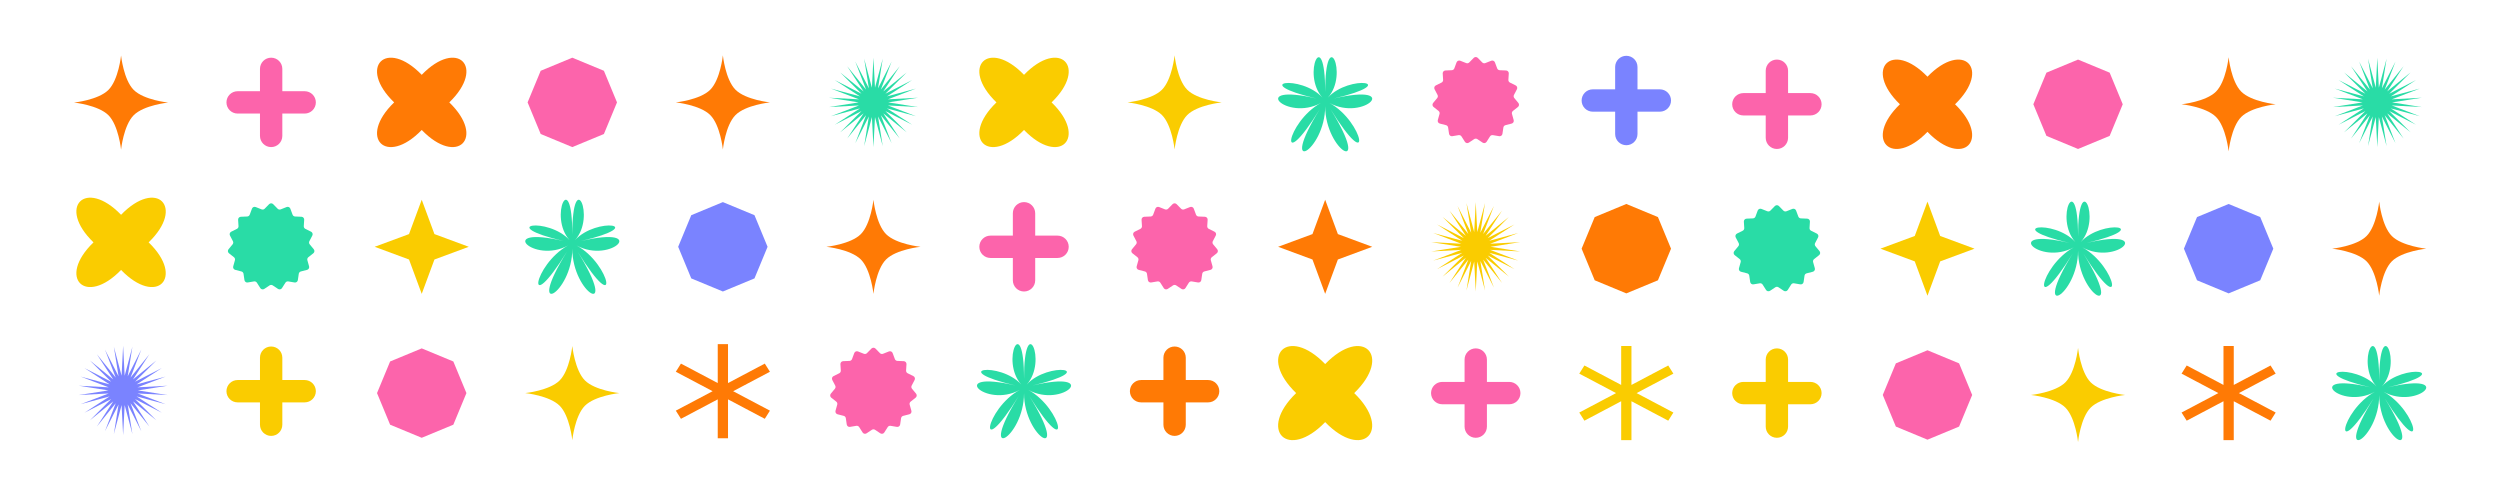 <svg width="1216" height="242" viewBox="0 0 1216 242" fill="none" xmlns="http://www.w3.org/2000/svg">
<g filter="url(#filter0_f_8_194)">
<path d="M717.803 169.454C714.801 169.454 712.367 171.888 712.367 174.89V185.761H701.496C698.494 185.761 696.06 188.195 696.06 191.197C696.06 194.199 698.494 196.633 701.496 196.633H712.367V207.504C712.367 210.506 714.801 212.94 717.803 212.94C720.805 212.94 723.239 210.506 723.239 207.504V196.633H734.11C737.112 196.633 739.546 194.199 739.546 191.197C739.546 188.195 737.112 185.761 734.11 185.761H723.239V174.89C723.239 171.888 720.805 169.454 717.803 169.454Z" fill="#FC64AB"/>
<path d="M498.084 98.299C495.082 98.299 492.649 100.733 492.649 103.735V114.607H481.777C478.775 114.607 476.341 117.04 476.341 120.042C476.341 123.044 478.775 125.478 481.777 125.478H492.649V136.349C492.649 139.352 495.082 141.785 498.084 141.785C501.087 141.785 503.52 139.352 503.52 136.349V125.478H514.392C517.394 125.478 519.827 123.044 519.827 120.042C519.827 117.04 517.394 114.607 514.392 114.607H503.52V103.735C503.52 100.733 501.087 98.299 498.084 98.299Z" fill="#FC64AB"/>
<path d="M278.366 28.06L293.741 34.428L300.109 49.803L293.741 65.177L278.366 71.546L262.992 65.177L256.623 49.803L262.992 34.428L278.366 28.06Z" fill="#FC64AB"/>
<path d="M205.127 169.454L220.501 175.822L226.87 191.197L220.501 206.572L205.127 212.94L189.752 206.572L183.384 191.197L189.752 175.822L205.127 169.454Z" fill="#FC64AB"/>
<path d="M423.864 169.541C423.992 169.41 424.144 169.306 424.313 169.235C424.481 169.165 424.662 169.128 424.845 169.128C425.028 169.128 425.209 169.165 425.377 169.235C425.546 169.306 425.698 169.41 425.826 169.541L428.004 171.765C428.193 171.958 428.435 172.091 428.7 172.147C428.964 172.203 429.239 172.18 429.491 172.081L432.385 170.935C432.555 170.867 432.736 170.835 432.919 170.839C433.102 170.842 433.282 170.883 433.449 170.957C433.616 171.031 433.766 171.138 433.892 171.271C434.017 171.405 434.114 171.561 434.178 171.733L435.263 174.65C435.357 174.904 435.524 175.124 435.742 175.283C435.961 175.442 436.222 175.532 436.492 175.544L439.602 175.674C439.785 175.682 439.964 175.726 440.129 175.804C440.295 175.882 440.443 175.992 440.565 176.127C440.687 176.263 440.781 176.422 440.842 176.595C440.902 176.767 440.927 176.95 440.915 177.132L440.72 180.239C440.703 180.509 440.766 180.778 440.901 181.012C441.036 181.246 441.237 181.435 441.48 181.555L444.268 182.939C444.431 183.02 444.577 183.134 444.697 183.272C444.816 183.41 444.907 183.571 444.963 183.745C445.02 183.919 445.041 184.102 445.026 184.284C445.01 184.466 444.959 184.643 444.874 184.805L443.432 187.564C443.307 187.804 443.255 188.075 443.283 188.344C443.311 188.613 443.418 188.867 443.591 189.075L445.575 191.474C445.692 191.615 445.779 191.777 445.832 191.952C445.884 192.127 445.902 192.311 445.883 192.493C445.864 192.675 445.808 192.851 445.72 193.011C445.632 193.171 445.513 193.312 445.37 193.425L442.93 195.359C442.719 195.527 442.561 195.753 442.477 196.011C442.394 196.268 442.388 196.544 442.461 196.804L443.298 199.802C443.347 199.978 443.361 200.162 443.338 200.344C443.315 200.525 443.256 200.7 443.164 200.858C443.073 201.017 442.951 201.155 442.805 201.266C442.66 201.376 442.494 201.456 442.317 201.502L439.302 202.276C439.04 202.343 438.804 202.486 438.623 202.687C438.442 202.888 438.324 203.138 438.285 203.405L437.83 206.485C437.803 206.665 437.741 206.839 437.646 206.995C437.551 207.152 437.427 207.288 437.279 207.395C437.131 207.503 436.963 207.579 436.785 207.621C436.607 207.663 436.423 207.669 436.243 207.638L433.173 207.119C432.907 207.074 432.633 207.108 432.386 207.218C432.139 207.328 431.93 207.509 431.785 207.737L430.117 210.365C430.019 210.52 429.892 210.653 429.741 210.757C429.591 210.861 429.422 210.935 429.243 210.973C429.064 211.011 428.88 211.013 428.7 210.978C428.521 210.944 428.35 210.874 428.198 210.773L425.605 209.051C425.38 208.901 425.116 208.821 424.845 208.821C424.575 208.821 424.31 208.901 424.085 209.051L421.493 210.773C421.34 210.874 421.169 210.944 420.99 210.978C420.81 211.013 420.626 211.011 420.447 210.973C420.268 210.935 420.099 210.861 419.949 210.757C419.799 210.653 419.671 210.52 419.573 210.365L417.905 207.737C417.76 207.509 417.551 207.328 417.304 207.218C417.057 207.108 416.783 207.074 416.517 207.119L413.448 207.638C413.267 207.669 413.083 207.663 412.905 207.621C412.727 207.579 412.559 207.503 412.411 207.395C412.264 207.288 412.139 207.152 412.044 206.995C411.949 206.839 411.887 206.665 411.86 206.485L411.405 203.405C411.366 203.138 411.248 202.888 411.068 202.687C410.887 202.486 410.65 202.343 410.389 202.276L407.374 201.502C407.197 201.456 407.03 201.376 406.885 201.266C406.739 201.155 406.617 201.017 406.526 200.858C406.434 200.7 406.375 200.525 406.353 200.344C406.33 200.162 406.343 199.978 406.392 199.802L407.229 196.804C407.302 196.544 407.296 196.268 407.213 196.011C407.129 195.753 406.972 195.527 406.76 195.359L404.32 193.425C404.177 193.312 404.058 193.171 403.97 193.011C403.882 192.851 403.827 192.675 403.808 192.493C403.788 192.311 403.806 192.127 403.859 191.952C403.911 191.777 403.999 191.615 404.115 191.474L406.099 189.075C406.272 188.867 406.379 188.613 406.407 188.344C406.435 188.075 406.384 187.804 406.258 187.564L404.816 184.805C404.732 184.643 404.68 184.466 404.665 184.284C404.649 184.102 404.671 183.919 404.727 183.745C404.784 183.571 404.874 183.41 404.994 183.272C405.113 183.133 405.259 183.02 405.423 182.939L408.211 181.555C408.453 181.435 408.654 181.246 408.789 181.012C408.924 180.778 408.987 180.509 408.97 180.239L408.775 177.132C408.764 176.95 408.789 176.767 408.849 176.594C408.909 176.422 409.003 176.263 409.125 176.127C409.247 175.991 409.395 175.881 409.561 175.803C409.726 175.726 409.905 175.682 410.088 175.674L413.198 175.544C413.468 175.532 413.729 175.442 413.948 175.283C414.166 175.124 414.333 174.904 414.428 174.65L415.513 171.733C415.576 171.561 415.674 171.405 415.799 171.271C415.924 171.138 416.074 171.031 416.241 170.957C416.408 170.883 416.588 170.842 416.771 170.839C416.954 170.835 417.135 170.867 417.305 170.935L420.199 172.081C420.451 172.18 420.726 172.203 420.991 172.147C421.255 172.091 421.497 171.958 421.686 171.765L423.864 169.541Z" fill="#FC64AB"/>
<path d="M424.845 28.06L425.595 42.667L429.366 28.535L427.062 42.979L433.689 29.94L428.433 43.589L437.625 32.212L429.646 44.471L441.003 35.254L430.65 45.585L443.675 38.931L431.4 46.884L445.524 43.084L431.863 48.311L446.469 47.53L432.02 49.803L446.469 52.075L431.863 51.295L445.524 56.522L431.4 52.721L443.675 60.674L430.65 54.02L441.003 64.352L429.646 55.135L437.625 67.393L428.433 56.017L433.689 69.666L427.062 56.627L429.366 71.071L425.595 56.939L424.845 71.546L424.095 56.939L420.324 71.071L422.628 56.627L416.001 69.666L421.257 56.017L412.065 67.393L420.044 55.135L408.687 64.352L419.04 54.02L406.015 60.674L418.29 52.721L404.166 56.522L417.826 51.295L403.221 52.075L417.67 49.803L403.221 47.53L417.827 48.311L404.166 43.084L418.29 46.885L406.015 38.931L419.04 45.585L408.687 35.254L420.044 44.471L412.065 32.212L421.257 43.589L416.001 29.94L422.628 42.979L420.324 28.535L424.095 42.667L424.845 28.06Z" fill="#29DCA6"/>
<path d="M717.803 98.299L718.553 112.906L722.324 98.775L720.02 113.218L726.647 100.179L721.39 113.828L730.583 102.452L722.604 114.71L733.961 105.493L723.608 115.825L736.633 109.171L724.358 117.124L738.482 113.323L724.821 118.55L739.427 117.77L724.978 120.042L739.427 122.315L724.821 121.534L738.482 126.761L724.358 122.961L736.633 130.914L723.608 124.26L733.961 134.591L722.604 125.375L730.583 137.633L721.39 126.256L726.647 139.905L720.02 126.866L722.324 141.31L718.553 127.178L717.803 141.785L717.053 127.178L713.282 141.31L715.586 126.866L708.959 139.905L714.215 126.256L705.023 137.633L713.002 125.375L701.644 134.591L711.998 124.26L698.973 130.914L711.248 122.961L697.124 126.761L710.784 121.534L696.179 122.315L710.628 120.042L696.179 117.77L710.784 118.55L697.124 113.323L711.248 117.124L698.973 109.171L711.998 115.825L701.644 105.493L713.002 114.71L705.022 102.452L714.215 113.828L708.959 100.179L715.586 113.218L713.282 98.775L717.053 112.906L717.803 98.299Z" fill="#FACC00"/>
<path d="M351.606 26.916C351.606 26.916 352.831 38.729 357.756 43.653C362.679 48.577 374.493 49.803 374.493 49.803C374.493 49.803 362.679 51.029 357.756 55.953C352.831 60.877 351.606 72.69 351.606 72.69C351.606 72.69 350.38 60.877 345.456 55.953C340.532 51.029 328.718 49.803 328.718 49.803C328.718 49.803 340.532 48.577 345.456 43.653C350.38 38.729 351.606 26.916 351.606 26.916Z" fill="#FF7A05"/>
<path d="M351.606 98.299L366.98 104.668L373.349 120.042L366.98 135.417L351.606 141.785L336.231 135.417L329.863 120.042L336.231 104.668L351.606 98.299Z" fill="#7A83FF"/>
<path d="M424.845 97.155C424.845 97.155 426.071 108.969 430.995 113.892C435.919 118.817 447.732 120.042 447.732 120.042C447.732 120.042 435.919 121.268 430.995 126.192C426.071 131.116 424.845 142.93 424.845 142.93C424.845 142.93 423.619 131.116 418.695 126.192C413.771 121.268 401.958 120.042 401.958 120.042C401.958 120.042 413.771 118.817 418.695 113.892C423.619 108.969 424.845 97.155 424.845 97.155Z" fill="#FF7A05"/>
<path d="M278.366 214.084C278.366 214.084 277.14 202.271 272.216 197.347C267.292 192.423 255.479 191.197 255.479 191.197C255.479 191.197 267.292 189.971 272.216 185.047C277.14 180.123 278.366 168.31 278.366 168.31C278.366 168.31 279.592 180.123 284.516 185.047C289.44 189.971 301.254 191.197 301.254 191.197C301.254 191.197 289.44 192.423 284.516 197.347C279.592 202.271 278.366 214.084 278.366 214.084Z" fill="#FACC00"/>
<path d="M716.822 28.146C716.95 28.016 717.102 27.912 717.271 27.841C717.439 27.77 717.62 27.734 717.803 27.734C717.986 27.734 718.167 27.77 718.335 27.841C718.504 27.912 718.656 28.016 718.784 28.146L720.962 30.37C721.151 30.564 721.393 30.697 721.657 30.753C721.922 30.809 722.197 30.786 722.449 30.686L725.343 29.54C725.513 29.473 725.694 29.44 725.877 29.444C726.06 29.448 726.24 29.488 726.407 29.563C726.574 29.637 726.724 29.744 726.849 29.877C726.974 30.01 727.072 30.167 727.135 30.338L728.22 33.256C728.315 33.51 728.481 33.73 728.7 33.888C728.919 34.047 729.18 34.138 729.45 34.15L732.56 34.28C732.743 34.288 732.922 34.332 733.087 34.409C733.252 34.487 733.401 34.597 733.523 34.733C733.645 34.869 733.739 35.028 733.799 35.2C733.859 35.373 733.884 35.556 733.873 35.738L733.677 38.845C733.66 39.114 733.723 39.383 733.859 39.618C733.994 39.852 734.195 40.041 734.437 40.161L737.226 41.545C737.389 41.626 737.535 41.739 737.654 41.878C737.774 42.016 737.864 42.177 737.921 42.35C737.977 42.524 737.999 42.708 737.983 42.89C737.968 43.072 737.916 43.249 737.832 43.411L736.39 46.17C736.264 46.409 736.213 46.681 736.241 46.949C736.269 47.218 736.376 47.473 736.549 47.681L738.533 50.08C738.649 50.22 738.737 50.383 738.789 50.558C738.842 50.733 738.86 50.917 738.84 51.099C738.821 51.28 738.766 51.456 738.678 51.617C738.59 51.777 738.471 51.918 738.328 52.031L735.888 53.964C735.676 54.132 735.519 54.359 735.435 54.616C735.352 54.873 735.346 55.15 735.419 55.41L736.256 58.408C736.305 58.584 736.318 58.768 736.295 58.95C736.272 59.131 736.214 59.306 736.122 59.464C736.031 59.622 735.909 59.761 735.763 59.871C735.618 59.982 735.451 60.062 735.274 60.108L732.259 60.881C731.998 60.949 731.761 61.092 731.58 61.293C731.4 61.494 731.282 61.744 731.243 62.011L730.788 65.09C730.761 65.271 730.699 65.445 730.604 65.601C730.509 65.757 730.384 65.893 730.236 66.001C730.089 66.108 729.921 66.185 729.743 66.227C729.565 66.269 729.381 66.274 729.2 66.244L726.131 65.725C725.865 65.68 725.591 65.714 725.344 65.824C725.097 65.934 724.888 66.115 724.743 66.343L723.075 68.971C722.977 69.125 722.849 69.258 722.699 69.363C722.549 69.467 722.38 69.54 722.201 69.579C722.022 69.617 721.838 69.618 721.658 69.584C721.479 69.55 721.308 69.48 721.155 69.379L718.563 67.656C718.338 67.507 718.073 67.427 717.803 67.427C717.533 67.427 717.268 67.507 717.043 67.656L714.45 69.379C714.298 69.48 714.127 69.55 713.948 69.584C713.768 69.618 713.584 69.617 713.405 69.579C713.226 69.54 713.057 69.467 712.907 69.363C712.756 69.258 712.629 69.125 712.531 68.971L710.863 66.343C710.718 66.115 710.509 65.934 710.262 65.824C710.015 65.714 709.741 65.68 709.475 65.725L706.405 66.244C706.225 66.274 706.041 66.269 705.863 66.227C705.685 66.185 705.517 66.108 705.369 66.001C705.221 65.893 705.096 65.757 705.002 65.601C704.907 65.445 704.845 65.271 704.818 65.09L704.363 62.011C704.324 61.744 704.206 61.494 704.025 61.293C703.844 61.092 703.608 60.949 703.346 60.881L700.331 60.108C700.154 60.062 699.988 59.982 699.843 59.871C699.697 59.761 699.575 59.622 699.484 59.464C699.392 59.306 699.333 59.131 699.31 58.95C699.287 58.768 699.301 58.584 699.35 58.408L700.187 55.41C700.26 55.15 700.254 54.873 700.171 54.616C700.087 54.359 699.929 54.132 699.718 53.964L697.278 52.031C697.135 51.918 697.016 51.777 696.928 51.617C696.84 51.456 696.784 51.28 696.765 51.099C696.746 50.917 696.764 50.733 696.816 50.558C696.869 50.383 696.956 50.22 697.073 50.08L699.057 47.681C699.23 47.473 699.337 47.218 699.365 46.949C699.393 46.681 699.341 46.409 699.216 46.17L697.774 43.411C697.689 43.249 697.638 43.072 697.623 42.89C697.607 42.708 697.628 42.524 697.685 42.35C697.741 42.177 697.832 42.016 697.951 41.877C698.071 41.739 698.217 41.626 698.38 41.545L701.168 40.161C701.411 40.041 701.612 39.852 701.747 39.617C701.882 39.383 701.945 39.114 701.928 38.845L701.733 35.738C701.721 35.556 701.746 35.373 701.806 35.2C701.867 35.028 701.96 34.869 702.083 34.733C702.205 34.597 702.353 34.487 702.519 34.409C702.684 34.331 702.863 34.287 703.046 34.28L706.156 34.15C706.426 34.138 706.687 34.047 706.905 33.889C707.124 33.73 707.291 33.51 707.385 33.256L708.47 30.338C708.534 30.167 708.631 30.01 708.756 29.877C708.882 29.744 709.032 29.637 709.199 29.563C709.366 29.488 709.546 29.448 709.729 29.444C709.912 29.44 710.093 29.473 710.263 29.54L713.157 30.686C713.409 30.786 713.684 30.809 713.948 30.753C714.213 30.697 714.455 30.564 714.644 30.37L716.822 28.146Z" fill="#FC64AB"/>
<path d="M571.324 72.69C571.324 72.69 570.098 60.877 565.174 55.953C560.25 51.029 548.437 49.803 548.437 49.803C548.437 49.803 560.25 48.577 565.174 43.653C570.098 38.729 571.324 26.916 571.324 26.916C571.324 26.916 572.55 38.729 577.474 43.653C582.398 48.577 594.211 49.803 594.211 49.803C594.211 49.803 582.398 51.029 577.474 55.953C572.55 60.877 571.324 72.69 571.324 72.69Z" fill="#FACC00"/>
<path d="M511.497 49.803C529.388 67.106 515.366 81.128 498.084 63.215C480.781 81.128 466.759 67.106 484.672 49.803C466.759 32.499 480.781 18.478 498.084 36.39C515.388 18.478 529.41 32.499 511.497 49.803Z" fill="#FACC00"/>
<path d="M218.539 49.803C236.43 67.106 222.409 81.128 205.127 63.215C187.823 81.128 173.802 67.106 191.714 49.803C173.802 32.499 187.823 18.478 205.127 36.39C222.43 18.478 236.452 32.499 218.539 49.803Z" fill="#FF7A05"/>
<path d="M205.127 97.155L211.309 113.861L228.014 120.042L211.309 126.224L205.127 142.93L198.945 126.224L182.239 120.042L198.945 113.861L205.127 97.155Z" fill="#FACC00"/>
<path d="M280.975 122.444C301.802 155.992 278.366 143.108 278.366 121.002C278.366 143.085 254.931 155.992 275.757 122.444C254.931 155.992 259.393 128.691 276.261 119.4C259.416 128.668 240.443 109.331 274.155 117.249C240.443 109.331 266.648 105.349 277.062 116.814C266.648 105.349 278.366 80.497 278.366 114.045C278.366 80.497 290.084 105.349 279.671 116.814C290.084 105.349 316.289 109.331 282.577 117.249C316.289 109.331 297.316 128.668 280.472 119.4C297.316 128.668 301.802 155.992 280.975 122.444Z" fill="#29DCA6"/>
<path d="M349.107 167.394H354.104V186.318L371.994 176.856L374.493 180.82L356.603 190.282L374.493 199.743L371.994 203.707L354.104 194.246V213.169H349.107V194.246L331.217 203.707L328.718 199.743L346.609 190.282L328.718 180.82L331.217 176.856L349.107 186.318V167.394Z" fill="#FF7A05"/>
<path d="M571.324 168.539C568.322 168.539 565.888 170.972 565.888 173.974V184.846H555.017C552.015 184.846 549.581 187.279 549.581 190.282C549.581 193.284 552.015 195.717 555.017 195.717H565.888V206.589C565.888 209.591 568.322 212.024 571.324 212.024C574.326 212.024 576.76 209.591 576.76 206.589V195.717H587.631C590.633 195.717 593.067 193.284 593.067 190.282C593.067 187.279 590.633 184.846 587.631 184.846H576.76V173.974C576.76 170.972 574.326 168.539 571.324 168.539Z" fill="#FF7A05"/>
<path d="M570.343 99.301C570.471 99.171 570.623 99.067 570.792 98.996C570.96 98.925 571.141 98.889 571.324 98.889C571.507 98.889 571.688 98.925 571.856 98.996C572.025 99.067 572.177 99.171 572.305 99.301L574.483 101.525C574.672 101.719 574.914 101.852 575.179 101.908C575.443 101.964 575.718 101.941 575.97 101.841L578.864 100.695C579.034 100.628 579.215 100.595 579.398 100.599C579.581 100.603 579.761 100.643 579.928 100.718C580.095 100.792 580.245 100.899 580.37 101.032C580.496 101.165 580.593 101.322 580.657 101.494L581.741 104.411C581.836 104.665 582.003 104.885 582.221 105.043C582.44 105.202 582.701 105.293 582.971 105.305L586.081 105.435C586.264 105.443 586.443 105.487 586.608 105.564C586.774 105.642 586.922 105.752 587.044 105.888C587.166 106.024 587.26 106.183 587.32 106.355C587.381 106.528 587.406 106.711 587.394 106.893L587.198 110C587.181 110.27 587.244 110.538 587.38 110.773C587.515 111.007 587.716 111.196 587.958 111.316L590.747 112.7C590.91 112.781 591.056 112.894 591.176 113.033C591.295 113.171 591.386 113.332 591.442 113.506C591.498 113.679 591.52 113.863 591.504 114.045C591.489 114.227 591.438 114.404 591.353 114.566L589.911 117.325C589.786 117.564 589.734 117.836 589.762 118.104C589.79 118.373 589.897 118.628 590.07 118.836L592.054 121.235C592.17 121.375 592.258 121.538 592.31 121.713C592.363 121.888 592.381 122.072 592.362 122.253C592.342 122.435 592.287 122.611 592.199 122.772C592.111 122.932 591.992 123.073 591.849 123.186L589.409 125.119C589.197 125.287 589.04 125.514 588.956 125.771C588.873 126.028 588.867 126.305 588.94 126.565L589.777 129.563C589.826 129.739 589.839 129.923 589.817 130.104C589.794 130.286 589.735 130.461 589.643 130.619C589.552 130.777 589.43 130.916 589.284 131.026C589.139 131.137 588.973 131.217 588.795 131.263L585.781 132.036C585.519 132.104 585.282 132.247 585.102 132.448C584.921 132.649 584.803 132.899 584.764 133.166L584.309 136.245C584.282 136.426 584.22 136.6 584.125 136.756C584.03 136.913 583.905 137.048 583.758 137.156C583.61 137.263 583.442 137.34 583.264 137.382C583.086 137.424 582.902 137.429 582.721 137.399L579.652 136.88C579.386 136.835 579.112 136.869 578.865 136.979C578.618 137.089 578.409 137.27 578.264 137.498L576.596 140.126C576.498 140.28 576.37 140.414 576.22 140.518C576.07 140.622 575.901 140.696 575.722 140.734C575.543 140.772 575.359 140.773 575.179 140.739C575 140.705 574.829 140.635 574.677 140.534L572.084 138.811C571.859 138.662 571.595 138.582 571.324 138.582C571.054 138.582 570.789 138.662 570.564 138.811L567.971 140.534C567.819 140.635 567.648 140.705 567.469 140.739C567.289 140.773 567.105 140.772 566.926 140.734C566.747 140.696 566.578 140.622 566.428 140.518C566.278 140.414 566.15 140.28 566.052 140.126L564.384 137.498C564.239 137.27 564.03 137.089 563.783 136.979C563.536 136.869 563.262 136.835 562.996 136.88L559.927 137.399C559.746 137.429 559.562 137.424 559.384 137.382C559.206 137.34 559.038 137.263 558.89 137.156C558.743 137.048 558.618 136.913 558.523 136.756C558.428 136.6 558.366 136.426 558.339 136.245L557.884 133.166C557.845 132.899 557.727 132.649 557.546 132.448C557.366 132.247 557.129 132.104 556.867 132.036L553.852 131.263C553.675 131.217 553.509 131.137 553.364 131.026C553.218 130.916 553.096 130.777 553.005 130.619C552.913 130.461 552.854 130.286 552.831 130.104C552.809 129.923 552.822 129.739 552.871 129.563L553.708 126.565C553.781 126.305 553.775 126.028 553.692 125.771C553.608 125.514 553.451 125.287 553.239 125.119L550.799 123.186C550.656 123.073 550.537 122.932 550.449 122.772C550.361 122.611 550.306 122.435 550.286 122.253C550.267 122.072 550.285 121.888 550.338 121.713C550.39 121.538 550.478 121.375 550.594 121.235L552.578 118.836C552.751 118.628 552.858 118.373 552.886 118.104C552.914 117.836 552.862 117.564 552.737 117.325L551.295 114.566C551.21 114.404 551.159 114.227 551.144 114.045C551.128 113.863 551.15 113.679 551.206 113.505C551.263 113.332 551.353 113.171 551.473 113.033C551.592 112.894 551.738 112.781 551.902 112.7L554.689 111.316C554.932 111.196 555.133 111.007 555.268 110.773C555.403 110.538 555.466 110.269 555.449 110L555.254 106.893C555.242 106.711 555.267 106.528 555.328 106.355C555.388 106.183 555.482 106.024 555.604 105.888C555.726 105.752 555.874 105.642 556.04 105.564C556.205 105.486 556.384 105.442 556.567 105.435L559.677 105.305C559.947 105.293 560.208 105.202 560.427 105.044C560.645 104.885 560.812 104.665 560.907 104.411L561.991 101.494C562.055 101.322 562.152 101.165 562.278 101.032C562.403 100.899 562.553 100.792 562.72 100.718C562.887 100.643 563.067 100.603 563.25 100.599C563.433 100.595 563.614 100.628 563.784 100.695L566.678 101.841C566.93 101.941 567.205 101.964 567.469 101.908C567.734 101.852 567.976 101.719 568.165 101.526L570.343 99.301Z" fill="#FC64AB"/>
<path d="M791.042 27.144C788.04 27.144 785.607 29.578 785.607 32.58V43.452H774.735C771.733 43.452 769.299 45.885 769.299 48.887C769.299 51.889 771.733 54.323 774.735 54.323H785.607V65.195C785.607 68.197 788.04 70.63 791.042 70.63C794.044 70.63 796.478 68.197 796.478 65.195V54.323H807.349C810.352 54.323 812.785 51.889 812.785 48.887C812.785 45.885 810.352 43.452 807.349 43.452H796.478V32.58C796.478 29.578 794.044 27.144 791.042 27.144Z" fill="#7A83FF"/>
<path d="M658.682 191.197C677.514 209.412 662.755 224.171 644.563 205.316C626.349 224.171 611.59 209.412 630.445 191.197C611.59 172.983 626.349 158.223 644.563 177.079C662.778 158.223 677.537 172.983 658.682 191.197Z" fill="#FACC00"/>
<path d="M644.563 97.155L650.745 113.861L667.451 120.042L650.745 126.224L644.563 142.93L638.382 126.224L621.676 120.042L638.382 113.861L644.563 97.155Z" fill="#FF7A05"/>
<path d="M647.173 53.12C667.999 86.668 644.563 73.784 644.563 51.678C644.563 73.761 621.128 86.668 641.954 53.12C621.128 86.668 625.591 59.367 642.458 50.076C625.613 59.344 606.641 40.007 640.352 47.925C606.641 40.007 632.846 36.025 643.259 47.49C632.846 36.025 644.563 11.173 644.563 44.721C644.563 11.173 656.281 36.025 645.868 47.49C656.281 36.025 682.486 40.007 648.774 47.925C682.486 40.007 663.513 59.344 646.669 50.076C663.513 59.344 667.999 86.668 647.173 53.12Z" fill="#29DCA6"/>
<path d="M500.694 192.683C521.52 226.231 498.084 213.347 498.084 191.241C498.084 213.325 474.649 226.231 495.475 192.683C474.649 226.231 479.112 198.93 495.979 189.64C479.135 198.907 460.162 179.57 493.873 187.488C460.162 179.57 486.367 175.589 496.78 187.053C486.367 175.589 498.084 150.736 498.084 184.285C498.084 150.736 509.802 175.589 499.389 187.053C509.802 175.589 536.007 179.571 502.296 187.488C536.007 179.57 517.034 198.907 500.19 189.64C517.034 198.907 521.52 226.231 500.694 192.683Z" fill="#29DCA6"/>
<path d="M791.042 99.215L806.417 105.583L812.785 120.958L806.417 136.332L791.042 142.701L775.668 136.332L769.299 120.958L775.668 105.583L791.042 99.215Z" fill="#FF7A05"/>
<path d="M788.544 168.31H793.541V187.233L811.431 177.771L813.93 181.736L796.039 191.197L813.93 200.659L811.431 204.623L793.541 195.161V214.084H788.544V195.161L770.653 204.623L768.155 200.659L786.045 191.197L768.155 181.736L770.653 177.771L788.544 187.233V168.31Z" fill="#FACC00"/>
<path d="M864.282 28.975C861.28 28.975 858.846 31.409 858.846 34.411V45.283H847.974C844.972 45.283 842.539 47.716 842.539 50.718C842.539 53.72 844.972 56.154 847.974 56.154H858.846V67.025C858.846 70.028 861.28 72.461 864.282 72.461C867.284 72.461 869.717 70.028 869.717 67.025V56.154H880.589C883.591 56.154 886.025 53.72 886.025 50.718C886.025 47.716 883.591 45.283 880.589 45.283H869.717V34.411C869.717 31.409 867.284 28.975 864.282 28.975Z" fill="#FC64AB"/>
<path d="M864.282 169.454C861.28 169.454 858.846 171.888 858.846 174.89V185.761H847.974C844.972 185.761 842.539 188.195 842.539 191.197C842.539 194.199 844.972 196.633 847.974 196.633H858.846V207.504C858.846 210.506 861.28 212.94 864.282 212.94C867.284 212.94 869.717 210.506 869.717 207.504V196.633H880.589C883.591 196.633 886.025 194.199 886.025 191.197C886.025 188.195 883.591 185.761 880.589 185.761H869.717V174.89C869.717 171.888 867.284 169.454 864.282 169.454Z" fill="#FACC00"/>
<path d="M863.3 100.217C863.428 100.086 863.581 99.982 863.749 99.912C863.918 99.841 864.099 99.804 864.282 99.804C864.464 99.804 864.645 99.841 864.814 99.912C864.982 99.982 865.135 100.086 865.263 100.217L867.441 102.441C867.63 102.634 867.872 102.767 868.136 102.823C868.401 102.879 868.676 102.856 868.927 102.757L871.821 101.611C871.991 101.543 872.173 101.511 872.356 101.515C872.538 101.518 872.719 101.559 872.886 101.633C873.053 101.707 873.203 101.814 873.328 101.947C873.453 102.081 873.55 102.238 873.614 102.409L874.699 105.326C874.793 105.58 874.96 105.8 875.179 105.959C875.398 106.118 875.658 106.208 875.929 106.22L879.039 106.35C879.221 106.358 879.401 106.402 879.566 106.48C879.731 106.558 879.879 106.668 880.002 106.803C880.124 106.939 880.218 107.098 880.278 107.271C880.338 107.443 880.363 107.626 880.352 107.808L880.156 110.915C880.139 111.185 880.202 111.454 880.337 111.688C880.473 111.922 880.674 112.111 880.916 112.231L883.704 113.615C883.868 113.696 884.014 113.81 884.133 113.948C884.253 114.086 884.343 114.247 884.4 114.421C884.456 114.595 884.477 114.778 884.462 114.96C884.447 115.142 884.395 115.319 884.311 115.481L882.868 118.24C882.743 118.48 882.691 118.751 882.72 119.02C882.748 119.289 882.855 119.543 883.027 119.751L885.012 122.15C885.128 122.291 885.215 122.453 885.268 122.628C885.321 122.803 885.338 122.987 885.319 123.169C885.3 123.351 885.245 123.527 885.157 123.687C885.069 123.847 884.95 123.988 884.806 124.101L882.367 126.035C882.155 126.203 881.997 126.429 881.914 126.687C881.83 126.944 881.825 127.22 881.897 127.48L882.734 130.478C882.783 130.654 882.797 130.838 882.774 131.02C882.751 131.201 882.692 131.376 882.601 131.534C882.51 131.693 882.388 131.831 882.242 131.942C882.096 132.052 881.93 132.132 881.753 132.178L878.738 132.952C878.476 133.019 878.24 133.162 878.059 133.363C877.878 133.564 877.761 133.814 877.721 134.081L877.267 137.161C877.24 137.342 877.177 137.515 877.083 137.671C876.988 137.828 876.863 137.964 876.715 138.071C876.567 138.179 876.4 138.255 876.222 138.297C876.044 138.339 875.859 138.345 875.679 138.314L872.61 137.795C872.343 137.75 872.069 137.784 871.822 137.894C871.575 138.004 871.366 138.185 871.222 138.413L869.554 141.041C869.456 141.196 869.328 141.329 869.178 141.433C869.028 141.537 868.859 141.611 868.68 141.649C868.501 141.687 868.316 141.689 868.137 141.654C867.957 141.62 867.786 141.55 867.634 141.449L865.042 139.727C864.817 139.577 864.552 139.497 864.282 139.497C864.011 139.497 863.747 139.577 863.522 139.727L860.929 141.449C860.777 141.55 860.606 141.62 860.426 141.654C860.247 141.689 860.062 141.687 859.884 141.649C859.705 141.611 859.535 141.537 859.385 141.433C859.235 141.329 859.107 141.196 859.01 141.041L857.342 138.413C857.197 138.185 856.988 138.004 856.741 137.894C856.494 137.784 856.22 137.75 855.953 137.795L852.884 138.314C852.704 138.345 852.52 138.339 852.342 138.297C852.164 138.255 851.996 138.179 851.848 138.071C851.7 137.964 851.575 137.828 851.481 137.671C851.386 137.515 851.323 137.342 851.297 137.161L850.842 134.081C850.803 133.814 850.685 133.564 850.504 133.363C850.323 133.162 850.087 133.019 849.825 132.952L846.81 132.178C846.633 132.132 846.467 132.052 846.321 131.942C846.176 131.831 846.054 131.693 845.962 131.534C845.871 131.376 845.812 131.201 845.789 131.02C845.766 130.838 845.78 130.654 845.829 130.478L846.666 127.48C846.739 127.22 846.733 126.944 846.649 126.687C846.566 126.429 846.408 126.203 846.196 126.035L843.757 124.101C843.614 123.988 843.495 123.847 843.407 123.687C843.318 123.527 843.263 123.351 843.244 123.169C843.225 122.987 843.242 122.803 843.295 122.628C843.348 122.453 843.435 122.291 843.552 122.15L845.536 119.751C845.708 119.543 845.815 119.289 845.844 119.02C845.872 118.751 845.82 118.48 845.695 118.24L844.253 115.481C844.168 115.319 844.117 115.142 844.101 114.96C844.086 114.778 844.107 114.595 844.164 114.421C844.22 114.247 844.311 114.086 844.43 113.948C844.55 113.809 844.696 113.696 844.859 113.615L847.647 112.231C847.889 112.111 848.091 111.922 848.226 111.688C848.361 111.454 848.424 111.185 848.407 110.915L848.212 107.808C848.2 107.626 848.225 107.443 848.285 107.271C848.345 107.098 848.439 106.939 848.562 106.803C848.684 106.667 848.832 106.557 848.997 106.48C849.163 106.402 849.342 106.358 849.525 106.35L852.635 106.22C852.905 106.208 853.165 106.118 853.384 105.959C853.603 105.8 853.77 105.58 853.864 105.326L854.949 102.409C855.013 102.238 855.11 102.081 855.235 101.947C855.36 101.814 855.511 101.707 855.678 101.633C855.845 101.559 856.025 101.518 856.208 101.515C856.39 101.511 856.572 101.543 856.742 101.611L859.636 102.757C859.887 102.856 860.163 102.879 860.427 102.823C860.692 102.767 860.934 102.634 861.123 102.441L863.3 100.217Z" fill="#29DCA6"/>
<path d="M1010.76 28.975L1026.14 35.344L1032.5 50.718L1026.14 66.093L1010.76 72.461L995.386 66.093L989.018 50.718L995.386 35.344L1010.76 28.975Z" fill="#FC64AB"/>
<path d="M937.521 170.37L952.896 176.738L959.264 192.113L952.896 207.487L937.521 213.856L922.147 207.487L915.778 192.113L922.147 176.738L937.521 170.37Z" fill="#FC64AB"/>
<path d="M1084 27.831C1084 27.831 1085.23 39.645 1090.15 44.568C1095.07 49.493 1106.89 50.718 1106.89 50.718C1106.89 50.718 1095.07 51.944 1090.15 56.868C1085.23 61.792 1084 73.606 1084 73.606C1084 73.606 1082.77 61.792 1077.85 56.868C1072.93 51.944 1061.11 50.718 1061.11 50.718C1061.11 50.718 1072.93 49.493 1077.85 44.568C1082.77 39.645 1084 27.831 1084 27.831Z" fill="#FF7A05"/>
<path d="M1084 99.215L1099.37 105.583L1105.74 120.958L1099.37 136.332L1084 142.701L1068.63 136.332L1062.26 120.958L1068.63 105.583L1084 99.215Z" fill="#7A83FF"/>
<path d="M1010.76 215C1010.76 215 1009.53 203.187 1004.61 198.263C999.687 193.338 987.873 192.113 987.873 192.113C987.873 192.113 999.687 190.887 1004.61 185.963C1009.53 181.039 1010.76 169.225 1010.76 169.225C1010.76 169.225 1011.99 181.039 1016.91 185.963C1021.83 190.887 1033.65 192.113 1033.65 192.113C1033.65 192.113 1021.83 193.338 1016.91 198.263C1011.99 203.187 1010.76 215 1010.76 215Z" fill="#FACC00"/>
<path d="M950.934 50.718C968.825 68.022 954.803 82.043 937.521 64.131C920.217 82.043 906.196 68.022 924.108 50.718C906.196 33.415 920.217 19.393 937.521 37.306C954.825 19.393 968.846 33.415 950.934 50.718Z" fill="#FF7A05"/>
<path d="M937.521 98.07L943.703 114.776L960.408 120.958L943.703 127.139L937.521 143.845L931.339 127.139L914.634 120.958L931.339 114.776L937.521 98.07Z" fill="#FACC00"/>
<path d="M1013.37 123.359C1034.2 156.907 1010.76 144.023 1010.76 121.917C1010.76 144.001 987.325 156.907 1008.15 123.359C987.325 156.907 991.788 129.606 1008.66 120.316C991.811 129.583 972.838 110.246 1006.55 118.164C972.838 110.246 999.043 106.265 1009.46 117.73C999.043 106.265 1010.76 81.412 1010.76 114.961C1010.76 81.412 1022.48 106.265 1012.07 117.73C1022.48 106.265 1048.68 110.247 1014.97 118.164C1048.68 110.246 1029.71 129.583 1012.87 120.316C1029.71 129.583 1034.2 156.907 1013.37 123.359Z" fill="#29DCA6"/>
<path d="M1081.5 168.31H1086.5V187.233L1104.39 177.771L1106.89 181.736L1089 191.197L1106.89 200.659L1104.39 204.623L1086.5 195.161V214.084H1081.5V195.161L1063.61 204.623L1061.11 200.659L1079 191.197L1061.11 181.736L1063.61 177.771L1081.5 187.233V168.31Z" fill="#FF7A05"/>
<path d="M1156.32 28.06L1157.07 42.667L1160.84 28.535L1158.54 42.979L1165.17 29.94L1159.91 43.589L1169.1 32.212L1161.12 44.471L1172.48 35.254L1162.13 45.585L1175.15 38.931L1162.88 46.884L1177 43.084L1163.34 48.311L1177.95 47.53L1163.5 49.803L1177.95 52.075L1163.34 51.295L1177 56.522L1162.88 52.721L1175.15 60.674L1162.13 54.02L1172.48 64.352L1161.12 55.135L1169.1 67.393L1159.91 56.017L1165.17 69.666L1158.54 56.627L1160.84 71.071L1157.07 56.939L1156.32 71.546L1155.57 56.939L1151.8 71.071L1154.11 56.627L1147.48 69.666L1152.74 56.017L1143.54 67.393L1151.52 55.135L1140.17 64.352L1150.52 54.02L1137.49 60.674L1149.77 52.721L1135.64 56.522L1149.31 51.295L1134.7 52.075L1149.15 49.803L1134.7 47.53L1149.31 48.311L1135.65 43.084L1149.77 46.885L1137.49 38.931L1150.52 45.585L1140.17 35.254L1151.52 44.471L1143.54 32.212L1152.74 43.589L1147.48 29.94L1154.11 42.979L1151.8 28.535L1155.57 42.667L1156.32 28.06Z" fill="#29DCA6"/>
<path d="M1157.24 98.07C1157.24 98.07 1158.47 109.884 1163.39 114.808C1168.31 119.732 1180.13 120.958 1180.13 120.958C1180.13 120.958 1168.31 122.183 1163.39 127.108C1158.47 132.031 1157.24 143.845 1157.24 143.845C1157.24 143.845 1156.01 132.031 1151.09 127.108C1146.17 122.183 1134.35 120.958 1134.35 120.958C1134.35 120.958 1146.17 119.732 1151.09 114.808C1156.01 109.884 1157.24 98.07 1157.24 98.07Z" fill="#FF7A05"/>
<path d="M1159.85 193.599C1180.68 227.147 1157.24 214.263 1157.24 192.157C1157.24 214.24 1133.8 227.147 1154.63 193.599C1133.8 227.147 1138.27 199.846 1155.13 190.555C1138.29 199.823 1119.32 180.486 1153.03 188.404C1119.32 180.486 1145.52 176.504 1155.93 187.969C1145.52 176.504 1157.24 151.652 1157.24 185.2C1157.24 151.652 1168.96 176.504 1158.54 187.969C1168.96 176.504 1195.16 180.486 1161.45 188.404C1195.16 180.486 1176.19 199.823 1159.35 190.555C1176.19 199.823 1180.68 227.147 1159.85 193.599Z" fill="#29DCA6"/>
<path d="M131.887 28.06C128.885 28.06 126.452 30.493 126.452 33.496V44.367H115.58C112.578 44.367 110.144 46.801 110.144 49.803C110.144 52.805 112.578 55.239 115.58 55.239H126.452V66.11C126.452 69.112 128.885 71.546 131.887 71.546C134.889 71.546 137.323 69.112 137.323 66.11V55.239H148.195C151.197 55.239 153.63 52.805 153.63 49.803C153.63 46.801 151.197 44.367 148.195 44.367H137.323V33.496C137.323 30.493 134.889 28.06 131.887 28.06Z" fill="#FC64AB"/>
<path d="M131.887 168.539C128.885 168.539 126.452 170.972 126.452 173.974V184.846H115.58C112.578 184.846 110.144 187.279 110.144 190.282C110.144 193.284 112.578 195.717 115.58 195.717H126.452V206.589C126.452 209.591 128.885 212.024 131.887 212.024C134.889 212.024 137.323 209.591 137.323 206.589V195.717H148.195C151.197 195.717 153.63 193.284 153.63 190.282C153.63 187.279 151.197 184.846 148.195 184.846H137.323V173.974C137.323 170.972 134.889 168.539 131.887 168.539Z" fill="#FACC00"/>
<path d="M130.906 99.301C131.034 99.171 131.187 99.067 131.355 98.996C131.524 98.925 131.705 98.889 131.887 98.889C132.07 98.889 132.251 98.925 132.419 98.996C132.588 99.067 132.741 99.171 132.869 99.301L135.046 101.525C135.235 101.719 135.477 101.852 135.742 101.908C136.006 101.964 136.282 101.941 136.533 101.841L139.427 100.695C139.597 100.628 139.779 100.595 139.961 100.599C140.144 100.603 140.324 100.643 140.491 100.718C140.658 100.792 140.809 100.899 140.934 101.032C141.059 101.165 141.156 101.322 141.22 101.494L142.305 104.411C142.399 104.665 142.566 104.885 142.785 105.043C143.003 105.202 143.264 105.293 143.534 105.305L146.644 105.435C146.827 105.443 147.006 105.487 147.172 105.564C147.337 105.642 147.485 105.752 147.607 105.888C147.73 106.024 147.824 106.183 147.884 106.355C147.944 106.528 147.969 106.711 147.957 106.893L147.762 110C147.745 110.27 147.808 110.538 147.943 110.773C148.078 111.007 148.28 111.196 148.522 111.316L151.31 112.7C151.474 112.781 151.619 112.894 151.739 113.033C151.858 113.171 151.949 113.332 152.005 113.506C152.062 113.679 152.083 113.863 152.068 114.045C152.052 114.227 152.001 114.404 151.916 114.566L150.474 117.325C150.349 117.564 150.297 117.836 150.325 118.104C150.354 118.373 150.461 118.628 150.633 118.836L152.617 121.235C152.734 121.375 152.821 121.538 152.874 121.713C152.927 121.888 152.944 122.072 152.925 122.253C152.906 122.435 152.851 122.611 152.762 122.772C152.674 122.932 152.555 123.073 152.412 123.186L149.973 125.119C149.761 125.287 149.603 125.514 149.52 125.771C149.436 126.028 149.43 126.305 149.503 126.565L150.34 129.563C150.389 129.739 150.403 129.923 150.38 130.104C150.357 130.286 150.298 130.461 150.207 130.619C150.115 130.777 149.993 130.916 149.848 131.026C149.702 131.137 149.536 131.217 149.359 131.263L146.344 132.036C146.082 132.104 145.846 132.247 145.665 132.448C145.484 132.649 145.366 132.899 145.327 133.166L144.872 136.245C144.846 136.426 144.783 136.6 144.688 136.756C144.594 136.913 144.469 137.048 144.321 137.156C144.173 137.263 144.005 137.34 143.827 137.382C143.649 137.424 143.465 137.429 143.285 137.399L140.216 136.88C139.949 136.835 139.675 136.869 139.428 136.979C139.181 137.089 138.972 137.27 138.827 137.498L137.159 140.126C137.061 140.28 136.934 140.414 136.784 140.518C136.634 140.622 136.464 140.696 136.285 140.734C136.107 140.772 135.922 140.773 135.743 140.739C135.563 140.705 135.392 140.635 135.24 140.534L132.647 138.811C132.422 138.662 132.158 138.582 131.887 138.582C131.617 138.582 131.353 138.662 131.127 138.811L128.535 140.534C128.383 140.635 128.212 140.705 128.032 140.739C127.853 140.773 127.668 140.772 127.489 140.734C127.31 140.696 127.141 140.622 126.991 140.518C126.841 140.414 126.713 140.28 126.615 140.126L124.947 137.498C124.803 137.27 124.594 137.089 124.347 136.979C124.1 136.869 123.826 136.835 123.559 136.88L120.49 137.399C120.31 137.429 120.125 137.424 119.947 137.382C119.769 137.34 119.602 137.263 119.454 137.156C119.306 137.048 119.181 136.913 119.086 136.756C118.992 136.6 118.929 136.426 118.902 136.245L118.448 133.166C118.408 132.899 118.291 132.649 118.11 132.448C117.929 132.247 117.693 132.104 117.431 132.036L114.416 131.263C114.239 131.217 114.073 131.137 113.927 131.026C113.781 130.916 113.659 130.777 113.568 130.619C113.477 130.461 113.418 130.286 113.395 130.104C113.372 129.923 113.385 129.739 113.435 129.563L114.272 126.565C114.344 126.305 114.339 126.028 114.255 125.771C114.171 125.514 114.014 125.287 113.802 125.119L111.363 123.186C111.219 123.073 111.1 122.932 111.012 122.772C110.924 122.611 110.869 122.435 110.85 122.253C110.831 122.072 110.848 121.888 110.901 121.713C110.954 121.538 111.041 121.375 111.157 121.235L113.142 118.836C113.314 118.628 113.421 118.373 113.449 118.104C113.478 117.836 113.426 117.564 113.301 117.325L111.858 114.566C111.774 114.404 111.722 114.227 111.707 114.045C111.692 113.863 111.713 113.679 111.769 113.505C111.826 113.332 111.916 113.171 112.036 113.033C112.155 112.894 112.301 112.781 112.465 112.7L115.253 111.316C115.495 111.196 115.696 111.007 115.832 110.773C115.967 110.538 116.03 110.269 116.013 110L115.817 106.893C115.806 106.711 115.831 106.528 115.891 106.355C115.951 106.183 116.045 106.024 116.167 105.888C116.289 105.752 116.438 105.642 116.603 105.564C116.768 105.486 116.948 105.442 117.13 105.435L120.24 105.305C120.51 105.293 120.771 105.202 120.99 105.044C121.209 104.885 121.376 104.665 121.47 104.411L122.555 101.494C122.618 101.322 122.716 101.165 122.841 101.032C122.966 100.899 123.116 100.792 123.283 100.718C123.45 100.643 123.631 100.603 123.813 100.599C123.996 100.595 124.178 100.628 124.348 100.695L127.242 101.841C127.493 101.941 127.768 101.964 128.033 101.908C128.297 101.852 128.539 101.719 128.728 101.526L130.906 99.301Z" fill="#29DCA6"/>
<path d="M58.887 27C58.887 27 60.113 38.813 65.037 43.737C69.961 48.661 81.775 49.887 81.775 49.887C81.775 49.887 69.961 51.113 65.037 56.037C60.113 60.961 58.887 72.775 58.887 72.775C58.887 72.775 57.661 60.961 52.737 56.037C47.813 51.113 36 49.887 36 49.887C36 49.887 47.813 48.661 52.737 43.737C57.661 38.813 58.887 27 58.887 27Z" fill="#FF7A05"/>
<path d="M72.3 117.887C90.191 135.191 76.169 149.212 58.887 131.3C41.584 149.212 27.562 135.191 45.475 117.887C27.562 100.584 41.584 86.562 58.887 104.475C76.191 86.562 90.213 100.584 72.3 117.887Z" fill="#FACC00"/>
<path d="M59.887 168.144L60.637 182.751L64.408 168.619L62.105 183.063L68.731 170.024L63.475 183.673L72.668 172.297L64.688 184.555L76.046 175.338L65.692 185.67L78.717 179.016L66.442 186.969L80.566 183.168L66.906 188.395L81.511 187.615L67.062 189.887L81.511 192.16L66.906 191.379L80.566 196.606L66.442 192.806L78.717 200.759L65.692 194.105L76.046 204.436L64.688 195.22L72.668 207.478L63.475 196.101L68.731 209.75L62.105 196.711L64.408 211.155L60.637 197.023L59.887 211.63L59.137 197.023L55.367 211.155L57.67 196.711L51.044 209.75L56.3 196.101L47.107 207.478L55.086 195.22L43.729 204.436L54.082 194.105L41.057 200.759L53.332 192.806L39.208 196.606L52.869 191.379L38.263 192.16L52.712 189.887L38.263 187.615L52.869 188.395L39.209 183.168L53.332 186.969L41.057 179.016L54.083 185.67L43.729 175.338L55.086 184.555L47.107 172.297L56.3 183.673L51.044 170.024L57.67 183.063L55.367 168.619L59.137 182.751L59.887 168.144Z" fill="#7A83FF"/>
</g>
<defs>
<filter id="filter0_f_8_194" x="-10" y="-10" width="1236" height="262" filterUnits="userSpaceOnUse" color-interpolation-filters="sRGB">
<feFlood flood-opacity="0" result="BackgroundImageFix"/>
<feBlend mode="normal" in="SourceGraphic" in2="BackgroundImageFix" result="shape"/>
<feGaussianBlur stdDeviation="5" result="effect1_foregroundBlur_8_194"/>
</filter>
</defs>
</svg>
